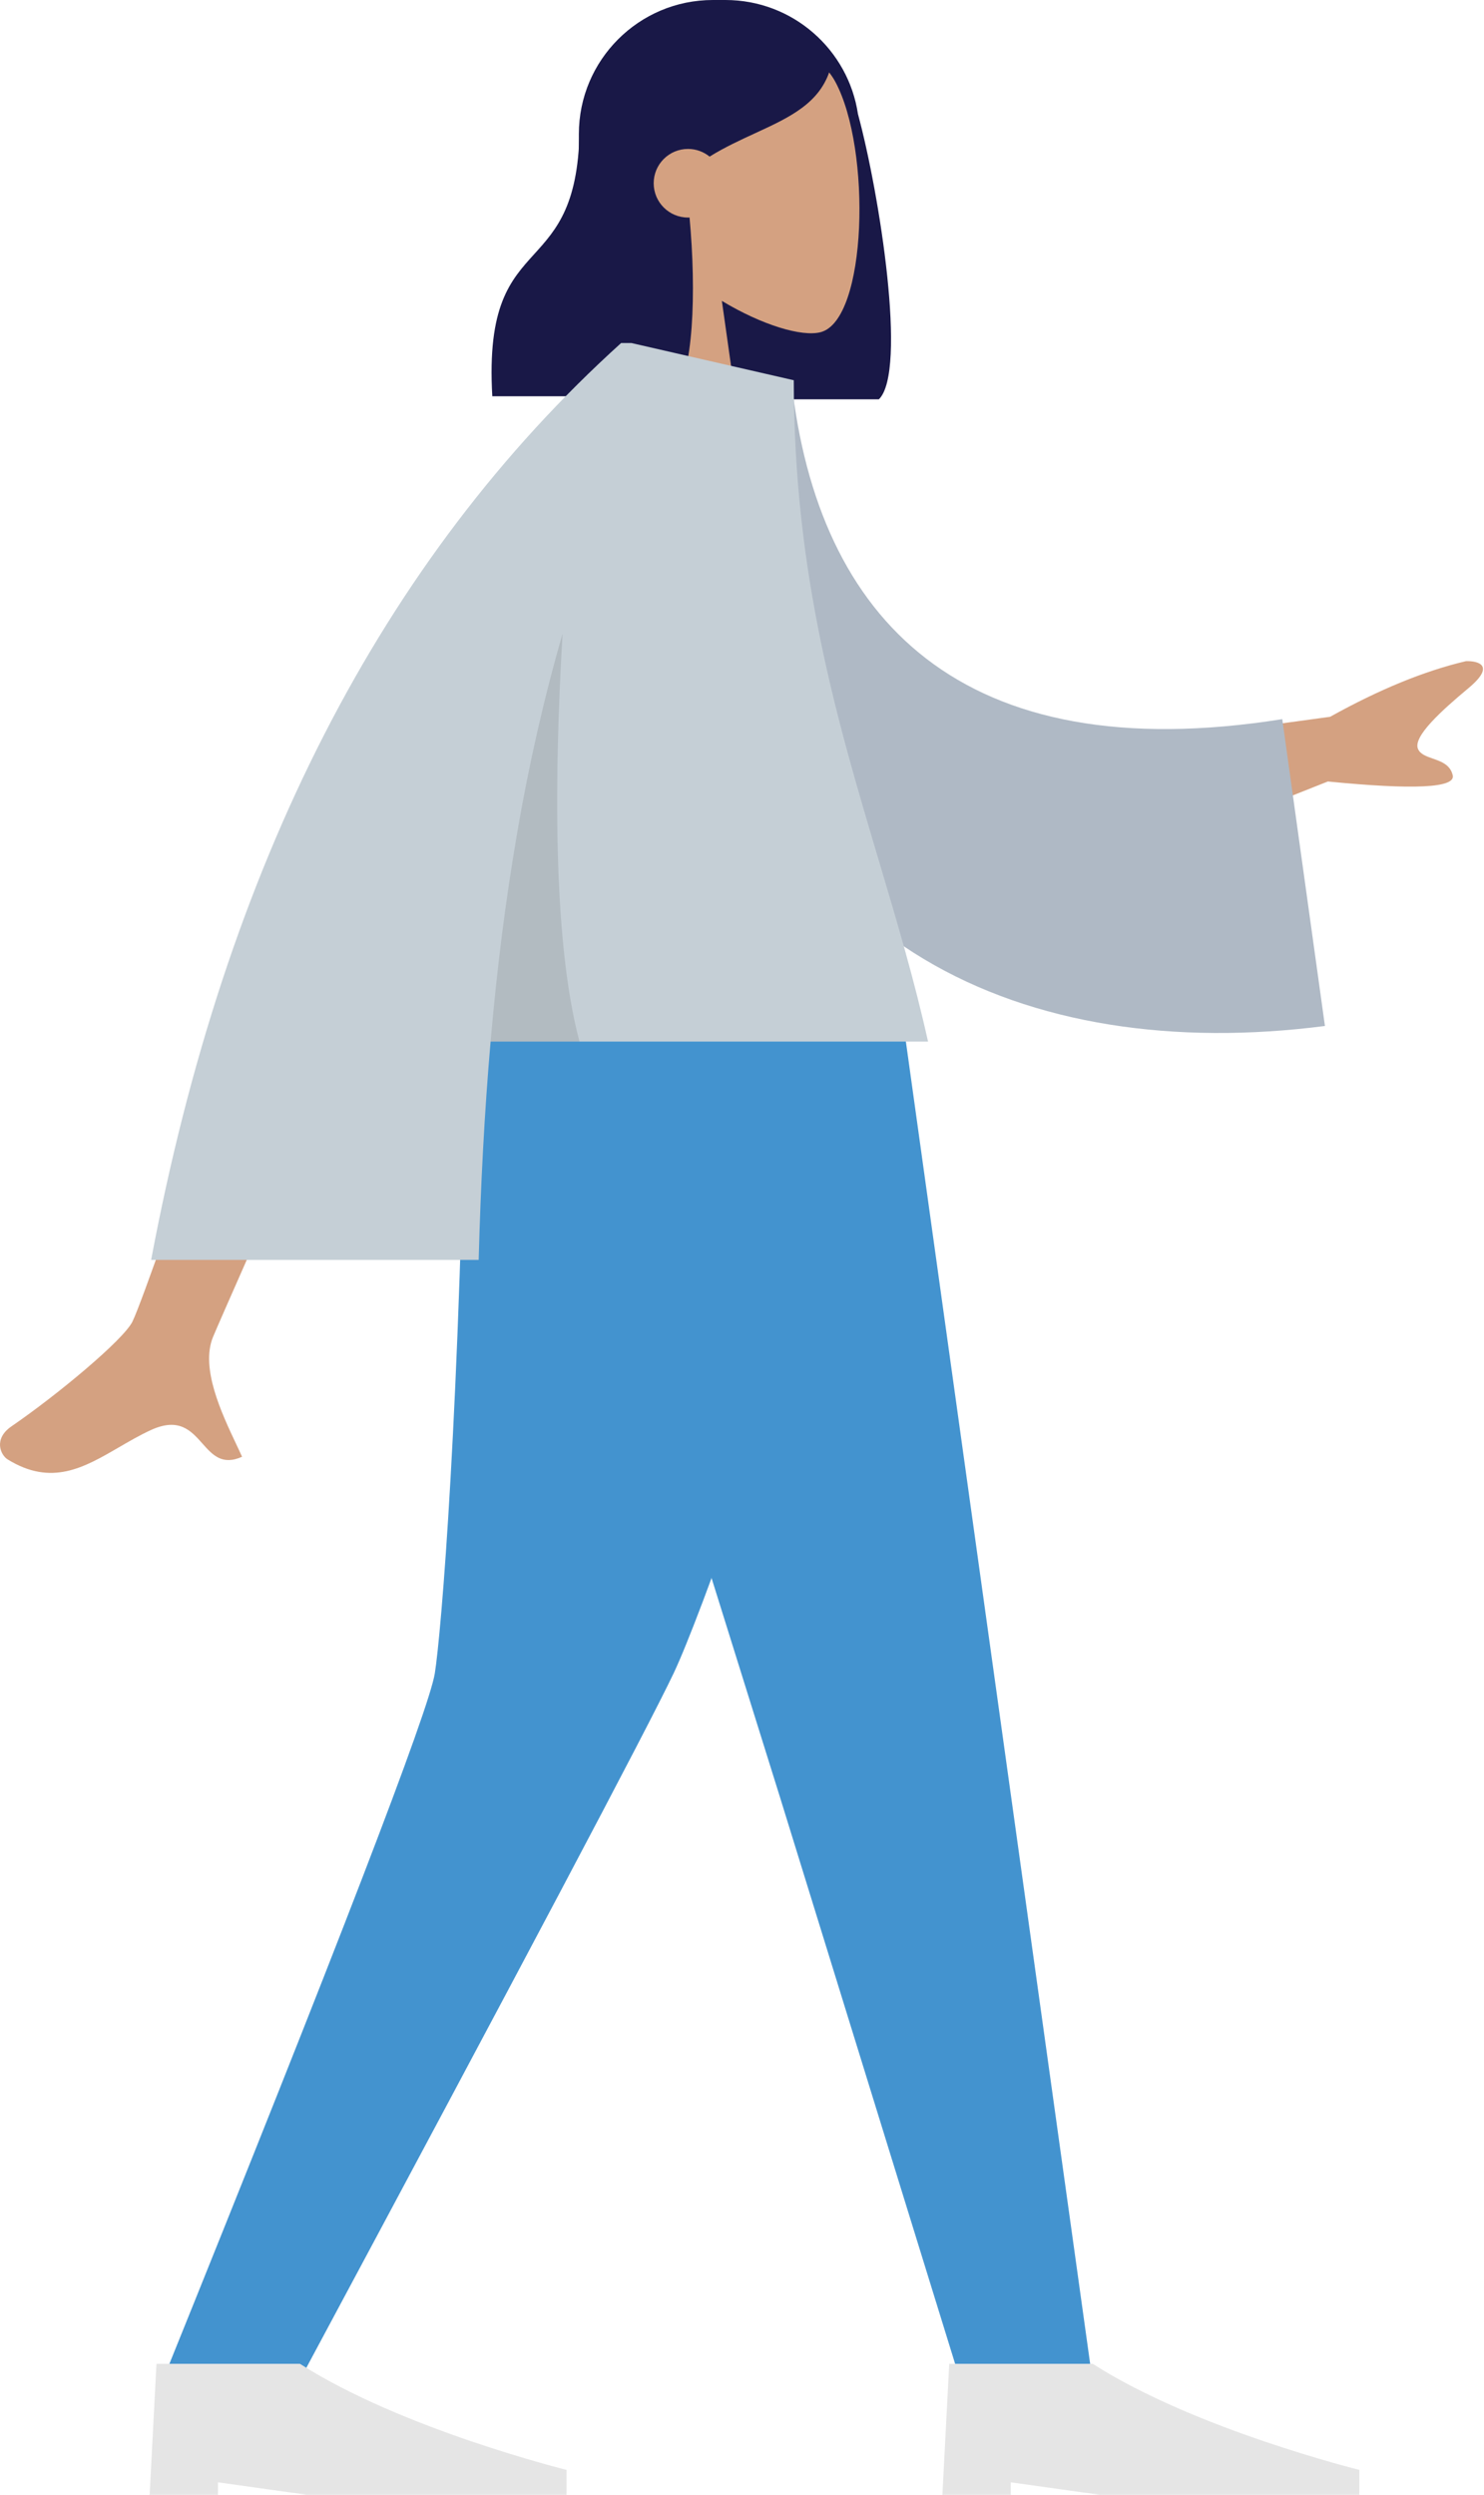 <svg width="238" height="400" viewBox="0 0 238 400" fill="none" xmlns="http://www.w3.org/2000/svg">
<path fill-rule="evenodd" clip-rule="evenodd" d="M114.337 0C102.463 0 92.837 9.626 92.837 21.5V42.5C92.837 53.566 101.197 62.679 111.946 63.868C111.948 63.92 111.951 63.971 111.954 64.022H140.954C145.538 59.544 141.046 30.992 137.599 18.29C136.049 7.939 127.12 0 116.337 0H114.337Z" fill="#191847"/>
<path fill-rule="evenodd" clip-rule="evenodd" d="M115.772 48.244C122.248 52.148 128.611 54.033 131.597 53.264C139.087 51.333 139.775 23.935 133.98 13.134C128.186 2.333 98.395 -2.375 96.894 19.026C96.373 26.453 99.491 33.081 104.099 38.49L95.837 77H119.837L115.772 48.244Z" fill="#D4A181"/>
<path fill-rule="evenodd" clip-rule="evenodd" d="M93.718 19.15C94.415 18.461 95.089 17.795 95.758 17.198L95.726 16.421C95.726 16.421 103.258 1 114.838 1C126.408 1 130.067 6.379 133.177 10.951L133.186 10.963C131.559 16.545 126.656 18.804 121.111 21.358C118.724 22.457 116.218 23.612 113.803 25.11C112.857 24.341 111.651 23.88 110.337 23.88C107.299 23.88 104.837 26.343 104.837 29.38C104.837 32.418 107.299 34.88 110.337 34.88C110.421 34.88 110.504 34.879 110.587 34.875C111.693 46.753 111.25 60.317 107.954 63.537H78.954C78.122 49.073 81.863 44.947 85.687 40.731C89.284 36.764 92.954 32.717 92.954 19.903C93.212 19.651 93.467 19.399 93.718 19.151V19.15Z" fill="#191847"/>
<path fill-rule="evenodd" clip-rule="evenodd" d="M85.379 161L125.116 288.227L154.108 382H175.254L144.446 161H85.379Z" fill="#4393CF"/>
<path fill-rule="evenodd" clip-rule="evenodd" d="M74.751 161C73.833 226.574 70.698 262.34 69.734 268.298C68.768 274.256 54.176 312.156 25.958 382H47.864C83.788 314.997 103.843 277.096 108.026 268.298C112.209 259.5 125.12 223.734 144.565 161H74.751Z" fill="#4393CF"/>
<path fill-rule="evenodd" clip-rule="evenodd" d="M24 400L25.096 379H48.113C64.484 389.5 90.859 396 90.859 396V400H49.209L34.961 398V400H24Z" fill="#E5E5E5"/>
<path fill-rule="evenodd" clip-rule="evenodd" d="M151.141 400L152.237 379H175.254C191.625 389.5 218 396 218 396V400H176.35L162.102 398V400H151.141Z" fill="#E5E5E5"/>
<path fill-rule="evenodd" clip-rule="evenodd" d="M213.32 114.925L173.837 120.311L180.921 138L212.958 125.299C226.767 126.661 233.444 126.333 232.989 124.315C232.606 122.613 231.139 122.099 229.787 121.626C228.733 121.257 227.751 120.913 227.405 120.051C226.617 118.083 231.106 114.003 235.53 110.315C239.954 106.627 236.984 105.948 235.118 106.003C228.484 107.558 221.218 110.532 213.32 114.925ZM21.235 211.908C24.166 205.963 49.807 129.45 49.807 129.45L71.704 129.532C71.704 129.532 35.688 210.583 34.145 214.406C32.141 219.372 35.545 226.587 37.853 231.48C38.21 232.237 38.541 232.938 38.822 233.567C35.619 235 34.081 233.268 32.459 231.442C30.627 229.379 28.688 227.197 24.125 229.319C22.362 230.14 20.694 231.109 19.064 232.057C13.434 235.329 8.262 238.336 1.226 233.994C0.111 233.306 -1.111 230.715 1.842 228.69C9.2 223.645 19.802 214.815 21.235 211.908Z" fill="#D4A181"/>
<path fill-rule="evenodd" clip-rule="evenodd" d="M109.786 60L126.931 61.142C131.154 99.343 154.153 123.473 205.648 115.304L212.489 164.499C164.36 170.719 122.15 151.45 113.499 99.278C111.26 85.773 109.492 71.718 109.786 60Z" fill="#AFB9C5"/>
<path fill-rule="evenodd" clip-rule="evenodd" d="M24.239 202C36.143 138.664 61.267 89.664 99.613 55H101.258H101.314L101.328 55.016L127.305 60.965C127.305 92.169 134.247 115.485 140.921 137.9C143.803 147.58 146.636 157.093 148.837 167H78.681C77.693 178.351 77.086 190.018 76.769 202H24.239Z" fill="#C5CFD6"/>
<path fill-rule="evenodd" clip-rule="evenodd" d="M78.681 167C80.693 143.891 84.286 122.09 90.225 101.598C88.923 123.512 88.562 150.698 92.94 167H78.681Z" fill="black" fill-opacity="0.1"/>
</svg>
